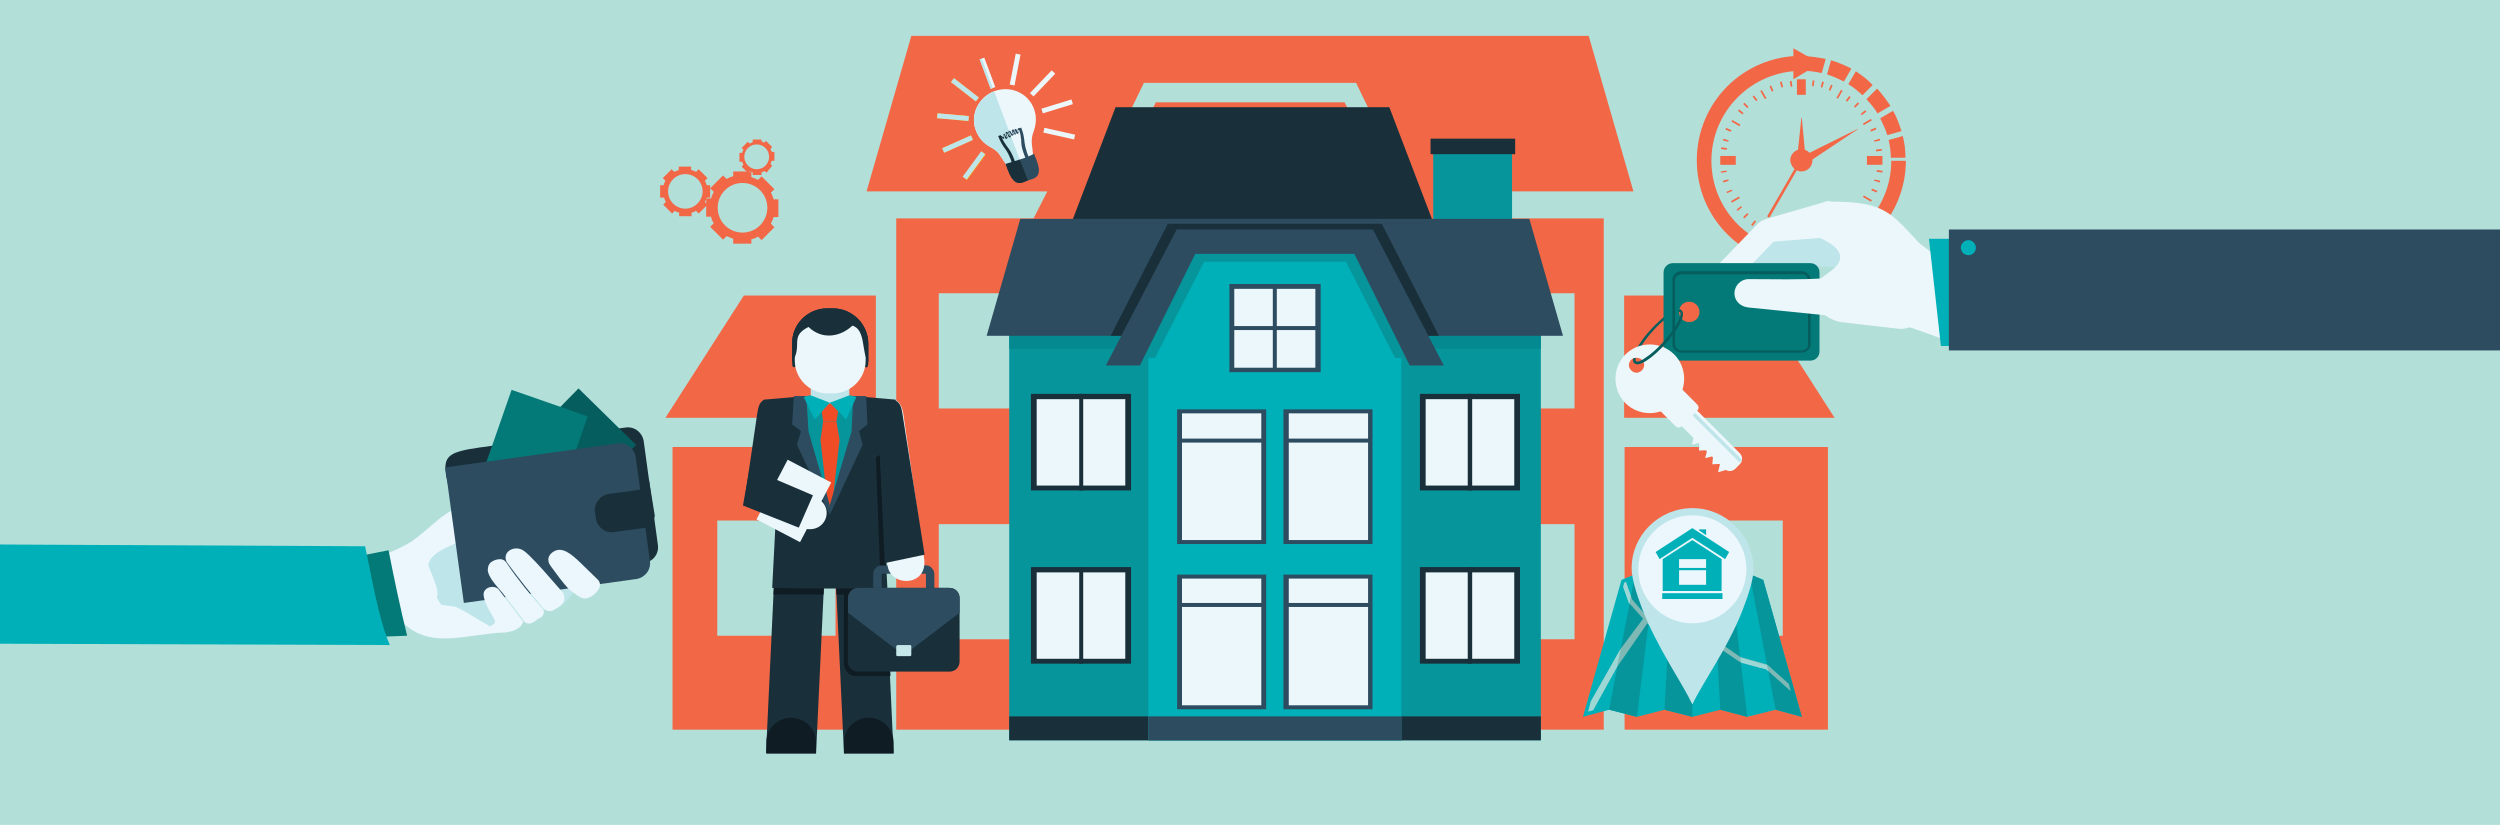 <?xml version="1.0" encoding="utf-8"?>
<!-- Generator: Adobe Illustrator 22.0.1, SVG Export Plug-In . SVG Version: 6.00 Build 0)  -->
<svg version="1.1" id="Слой_1" xmlns="http://www.w3.org/2000/svg" xmlns:xlink="http://www.w3.org/1999/xlink" x="0px" y="0px"
	 viewBox="0 0 564.3 186.2" style="enable-background:new 0 0 564.3 186.2;" xml:space="preserve">
<style type="text/css">
	.st0{fill-rule:evenodd;clip-rule:evenodd;fill:#B3DFD9;}
	.st1{fill-rule:evenodd;clip-rule:evenodd;fill:#F26846;}
	.st2{fill-rule:evenodd;clip-rule:evenodd;fill:#00B0B8;}
	.st3{fill-rule:evenodd;clip-rule:evenodd;fill:#07959C;}
	.st4{fill-rule:evenodd;clip-rule:evenodd;fill:#7EB9B6;}
	.st5{fill-rule:evenodd;clip-rule:evenodd;fill:#9ED8D6;}
	.st6{fill-rule:evenodd;clip-rule:evenodd;fill:#BEE5EA;}
	.st7{fill-rule:evenodd;clip-rule:evenodd;fill:#EBF7FC;}
	.st8{fill-rule:evenodd;clip-rule:evenodd;fill:#19303B;}
	.st9{fill-rule:evenodd;clip-rule:evenodd;fill:#101C24;}
	.st10{fill-rule:evenodd;clip-rule:evenodd;fill:#FFDBA7;}
	.st11{fill-rule:evenodd;clip-rule:evenodd;fill:#242329;}
	.st12{fill-rule:evenodd;clip-rule:evenodd;fill:#ECF7FB;}
	.st13{fill-rule:evenodd;clip-rule:evenodd;fill:#F04D27;}
	.st14{fill-rule:evenodd;clip-rule:evenodd;fill:#2D4C60;}
	.st15{fill-rule:evenodd;clip-rule:evenodd;fill:#C6E8EB;}
	.st16{fill-rule:evenodd;clip-rule:evenodd;fill:#19B0BF;}
	.st17{fill-rule:evenodd;clip-rule:evenodd;fill:#FCC015;}
	.st18{fill-rule:evenodd;clip-rule:evenodd;fill:#048990;}
	.st19{fill-rule:evenodd;clip-rule:evenodd;fill:#055D5E;}
	.st20{fill-rule:evenodd;clip-rule:evenodd;fill:#037A77;}
</style>
<rect class="st0" width="564.3" height="186.2"/>
<path class="st1" d="M412.6,100.9v63.8h-45.9v-63.8H412.6L412.6,100.9z M243.4,49.3l14.8-30.6h47.9l14.8,30.6h-4.1l-13.3-26.2h-42.6
	l-13.3,26.2H243.4L243.4,49.3z M331,49.3l-3.1-6.1h40.8L358.6,8.1H205.7l-10.1,35.1h40.8l-3.1,6.1h-31v115.4h41.8h76.1H362V49.3H331
	L331,49.3z M328.7,66.2h26.7v26h-26.7V66.2L328.7,66.2z M211.9,118.3h26.7v26h-26.7V118.3L211.9,118.3z M211.9,66.2h26.7v26h-26.7
	V66.2L211.9,66.2z M267.2,76.1h33.1v32.3h-33.1V76.1L267.2,76.1z M267.2,122.4h33.1v32.3h-33.1V122.4L267.2,122.4z M328.7,118.3
	h26.7v26h-26.7V118.3L328.7,118.3z M298.9,49.3V32.9h-30.2v16.4v13h30.2V49.3L298.9,49.3z M150.2,94.3l17.7-27.6h29.8v27.6H150.2
	L150.2,94.3z M366.6,94.3V66.7h29.8l17.7,27.6H366.6L366.6,94.3z M161.9,117.5h26.7v26h-26.7V117.5L161.9,117.5z M375.7,117.5v26
	h26.7v-26H375.7L375.7,117.5z M197.7,164.7h-45.9v-63.8h45.9V164.7z"/>
<g>
	<g>
		<polygon class="st2" points="366,130.9 369.1,129.6 373.3,130.9 377.4,129.6 382,130.9 386.6,129.6 390.7,130.9 394.9,129.6 
			398,130.9 406.7,161.8 400.8,160.2 394.4,161.8 388.3,160.2 382,161.8 375.7,160.2 369.5,161.8 363.2,160.2 357.3,161.8 		"/>
		<g>
			<polygon class="st3" points="394.9,129.6 398,130.9 406.7,161.8 400.8,160.2 			"/>
			<polygon class="st3" points="386.6,129.6 390.7,130.9 394.4,161.8 388.3,160.2 			"/>
			<polygon class="st3" points="377.4,129.6 382,130.9 382,161.8 375.7,160.2 			"/>
			<polygon class="st3" points="369.1,129.6 373.3,130.9 369.5,161.8 363.2,160.2 			"/>
		</g>
		<polygon class="st4" points="404.2,156 398.7,151.1 393,149.5 392.8,149.5 387.4,145.8 381.9,146.1 381.7,146.1 381.6,145.9 
			376.4,141.9 372,140.9 367.8,136.2 367.7,136.1 366.4,132.5 366.6,131.5 367,131.3 368.4,135.3 372.3,139.8 376.8,140.8 
			382.1,145 387.5,144.6 392.8,148.3 398.9,150 398.9,150 403.8,154.4 		"/>
		<path class="st5" d="M399.1,151.5l-0.4-0.4l-5.7-1.5l-0.2-1.2l0,0l6,1.7L399.1,151.5L399.1,151.5z M387.5,145.8L387.5,145.8
			l-5.5,0.2v-1.2l0.1,0.1l5.3-0.3L387.5,145.8L387.5,145.8z M376.7,142.1l-0.3-0.2l-4.3-1l0.1-1.2l0.1,0.1l4.5,1.1L376.7,142.1
			L376.7,142.1z M367.8,136.3L367.8,136.3l-0.1-0.1l-1.3-3.7l0.2-0.9l0.4-0.2l1.1,3.1L367.8,136.3z"/>
		<polygon class="st4" points="372.1,140.3 365.1,150.4 359.6,160.3 358.5,160.6 359.1,158.3 365.7,146.6 371,139.5 		"/>
		<polygon class="st5" points="365,150.5 359.6,160.3 358.5,160.6 359.1,158.3 365.8,146.5 		"/>
	</g>
	<path class="st6" d="M382,114.7c7.6,0,13.8,6.2,13.8,13.8c0,2.1-1,5.5-2.5,9.3c-3.3,8.5-9,16.3-11.3,21.2
		c-2.3-4.9-8-12.9-11.3-21.5c-1.4-3.7-2.4-7-2.4-9.1C368.2,120.9,374.4,114.7,382,114.7z"/>
	<path class="st7" d="M382,140.7c6.7,0,12.2-5.5,12.2-12.2c0-6.7-5.5-12.2-12.2-12.2c-6.7,0-12.2,5.5-12.2,12.2
		C369.8,135.2,375.3,140.7,382,140.7z"/>
	<path class="st2" d="M383.5,119.5h1.6v1.3l-1.6-1.1V119.5L383.5,119.5z M385,128.2H379v-2h6.1V128.2L385,128.2z M379,128.7h6.1v3.3
		H379V128.7L379,128.7z M373.7,124.6l0.9,1.6l7.4-4.8l7.4,4.8l0.9-1.6l-8.3-5.4L373.7,124.6L373.7,124.6z M388.8,135.2h-13.6v-1.3
		h13.6V135.2L388.8,135.2z M375.3,126.2v7.2h13.3v-7.2l-6.6-4.3L375.3,126.2z"/>
</g>
<g>
	<path class="st1" d="M169.6,40c0.5,0.1,1,0.4,1.5,0.6l0.8-0.8l2.9,2.9l-0.8,0.8c0.3,0.5,0.5,1,0.6,1.5h1.1V49h-1.1
		c-0.1,0.5-0.4,1-0.6,1.5l0.8,0.8l-2.9,2.9l-0.8-0.8c-0.5,0.3-0.9,0.5-1.5,0.6V55h-4.1v-1.1c-0.5-0.2-1-0.4-1.5-0.6l-0.8,0.8
		l-2.9-2.9l0.8-0.8c-0.3-0.5-0.5-0.9-0.6-1.5h-1.1v-4.1h1.1c0.1-0.5,0.4-1,0.6-1.5l-0.8-0.8l2.9-2.9l0.8,0.8
		c0.5-0.3,0.9-0.5,1.5-0.6v-1.1h4.1V40L169.6,40z M167.6,41.3c-3.1,0-5.6,2.5-5.6,5.6c0,3.1,2.5,5.6,5.6,5.6c3.1,0,5.6-2.5,5.6-5.6
		C173.2,43.8,170.7,41.3,167.6,41.3z"/>
	<path class="st1" d="M171.8,31.9c0.3,0.1,0.5,0.2,0.7,0.3l0.4-0.4l1.4,1.4l-0.4,0.4c0.1,0.2,0.2,0.5,0.3,0.7h0.6v2h-0.6
		c-0.1,0.3-0.2,0.5-0.3,0.7l0.4,0.4L173,39l-0.4-0.4c-0.2,0.1-0.5,0.2-0.7,0.3v0.6h-2v-0.6c-0.3-0.1-0.5-0.2-0.7-0.3l-0.4,0.4
		l-1.4-1.4l0.4-0.4c-0.1-0.2-0.2-0.5-0.3-0.7h-0.6v-2h0.6c0.1-0.3,0.2-0.5,0.3-0.7l-0.4-0.4l1.4-1.4l0.4,0.4
		c0.2-0.1,0.5-0.2,0.7-0.3v-0.6h2V31.9L171.8,31.9z M170.8,32.6c-1.6,0-2.8,1.3-2.8,2.8s1.3,2.8,2.8,2.8c1.6,0,2.8-1.3,2.8-2.8
		S172.4,32.6,170.8,32.6z"/>
	<path class="st1" d="M156.1,38.4c0.4,0.1,0.7,0.2,1,0.4l0.6-0.6l2,2l-0.6,0.6c0.2,0.3,0.3,0.7,0.4,1h0.8v2.8h-0.8
		c-0.1,0.4-0.2,0.7-0.4,1l0.6,0.6l-2,2l-0.6-0.6c-0.3,0.2-0.7,0.3-1,0.4v0.8h-2.8v-0.8c-0.4-0.1-0.7-0.2-1-0.4l-0.6,0.6l-2-2
		l0.6-0.6c-0.2-0.3-0.3-0.7-0.4-1H149v-2.8h0.8c0.1-0.4,0.2-0.7,0.4-1l-0.6-0.6l2-2l0.6,0.6c0.3-0.2,0.7-0.3,1-0.4v-0.8h2.8V38.4
		L156.1,38.4z M154.7,39.3c-2.2,0-3.9,1.8-3.9,3.9c0,2.2,1.8,3.9,3.9,3.9s3.9-1.8,3.9-3.9C158.6,41.1,156.9,39.3,154.7,39.3z"/>
</g>
<g>
	<polygon class="st8" points="188,116.9 199.2,116.9 201.7,170 190.5,170 	"/>
	<path class="st9" d="M193,132h7l1,20.6H193c-1.4,0-2.5-1.4-2.5-2.8v-15.3C190.5,133.1,191.6,132,193,132z"/>
	<path class="st8" d="M186.7,69.6h1.3c4.4,0,8,3.6,8,8v4.1c0,4.4-3.8-4.3-8.2-4.3h-1.3c-4.4,0-7.7,8.6-7.7,4.3v-4.1
		C178.7,73.2,182.3,69.6,186.7,69.6z"/>
	<path class="st10" d="M172.7,90.4l10.4-0.9l8.7,0l10.2,1c0.7,0.1,0.2,1.9,0,3.9l-2.8,22l0.3,11.5c0.1,2-1.5,3.7-3.3,3.7h-17.5
		c-1.8,0-3.4-1.7-3.3-3.7l0.3-11.5l-2.8-23.2C172.5,91.1,172,91.2,172.7,90.4z"/>
	<rect x="183" y="80.1" class="st6" width="8.7" height="14.5"/>
	<path class="st11" d="M199.1,116.3l0.3,11.5c0.1,2-1.5,3.7-3.3,3.7h-17.5c-1.8,0-3.4-1.7-3.3-3.7l0.3-11.5L199.1,116.3z"/>
	<polygon class="st8" points="175.4,116.9 186.7,116.9 184.2,170 172.9,170 	"/>
	<path class="st9" d="M178.6,162L178.6,162c3.1,0,5.6,2.5,5.6,5.6v2.5h-11.2v-2.5C172.9,164.5,175.5,162,178.6,162z"/>
	<g>
		<polygon class="st9" points="175.4,116.9 186.7,116.9 185.9,134.2 174.6,134.2 		"/>
		<polygon class="st9" points="188,116.9 199.2,116.9 200.1,134.2 188.8,134.2 		"/>
	</g>
	<path class="st8" d="M172.5,90.2l9.3-0.8l0.1,8.3l5.4,16l5.4-16l0.1-8.3l9.3,0.8c0.3,0.4,0.1,0.9-0.1,2.9l-2.6,22.2l0.9,17.4
		c-9.2,0.2-16.8,0.2-26,0l0.9-17.4l-2.6-22.2C172.4,91.1,171.7,90.4,172.5,90.2z"/>
	<path class="st9" d="M196.1,162L196.1,162c3.1,0,5.6,2.5,5.6,5.6v2.5h-11.2v-2.5C190.5,164.5,193,162,196.1,162z"/>
	<path class="st12" d="M186.8,70.3h1.2c4,0,7.4,3.3,7.4,7.4v3.7c0,4-3.3,7.4-7.4,7.4h-1.2c-4,0-7.4-3.3-7.4-7.4v-3.7
		C179.4,73.7,182.7,70.3,186.8,70.3z"/>
	<path class="st8" d="M186.7,69.6h1.3c4.4,0,8,3.6,8,8v4.1c-1.6-2-0.5-7.3-3.6-8.2c-2.5,2.4-6.7,3.4-9.9,0.3
		c-4.4,2.2-1.2,4.2-3.7,7.9v-4.1C178.7,73.2,182.3,69.6,186.7,69.6z"/>
	<path class="st8" d="M175.9,102.8l-0.6,13.6l-7.2-3.8l2.8-19.1c0.2-1.3,0.5-2.9,1.5-3.1L175.9,102.8z"/>
	<polygon class="st3" points="188.2,91.1 185.9,91 182.2,89.8 181.2,90.6 183.8,107 187.4,114.7 192.3,100.4 193.6,93.9 193.3,89.9 
		190.1,90.5 	"/>
	<polygon class="st13" points="185.2,91.1 189.5,91.1 188.8,95.1 185.8,95.1 	"/>
	<polygon class="st13" points="185.2,99.3 186.9,114.3 187.8,114.3 189.5,99.3 188.8,95.1 185.8,95.1 	"/>
	<polygon class="st14" points="187.3,114 192.2,97.4 192.6,89.4 195.5,89.4 195.8,95.8 193.9,97.3 194.7,100.4 187.3,116.2 	"/>
	<polygon class="st14" points="187.3,114 182.5,97.4 182,89.4 179.2,89.4 178.8,95.8 180.8,97.3 179.9,100.4 187.3,116.2 	"/>
	<polygon class="st2" points="191.8,89.2 187.3,90.9 191,94.7 193.3,89.6 	"/>
	<polygon class="st2" points="182.9,89.2 187.3,90.9 183.9,94.7 181.4,89.6 	"/>
	
		<rect x="171.6" y="107.5" transform="matrix(0.463 -0.886 0.886 0.463 -3.943 219.501)" class="st12" width="15.2" height="11.1"/>
	<path class="st12" d="M169.4,106.2l14.7,6.1c4.8,2,2.2,9.2-3.8,6.6l-11.8-5.1L169.4,106.2z"/>
	<polygon class="st8" points="169.2,105.7 183.5,111.8 180.3,119.1 167.7,114.1 	"/>
	<path class="st14" d="M199.1,127.6h9.8c0.6,0,1.1,0.2,1.4,0.6c0.4,0.4,0.6,0.9,0.6,1.4v6.8c0,0.6-0.2,1.1-0.6,1.4
		c-0.4,0.4-0.9,0.6-1.4,0.6h-9.8c-0.6,0-1.1-0.2-1.4-0.6c-0.4-0.4-0.6-0.9-0.6-1.4v-6.8c0-0.6,0.2-1.1,0.6-1.4
		C198,127.8,198.5,127.6,199.1,127.6L199.1,127.6z M208.9,129.5h-9.8c0,0-0.1,0-0.1,0c0,0,0,0.1,0,0.1v6.8c0,0,0,0.1,0,0.1
		c0,0,0.1,0,0.1,0h9.8c0,0,0.1,0,0.1,0c0,0,0-0.1,0-0.1v-6.8c0,0,0-0.1,0-0.1C209,129.5,209,129.5,208.9,129.5z"/>
	<path class="st12" d="M198.8,102.8l1.5,24.5c0.3,5.3,9.2,5.3,8.3-1.2l-4.7-32.7c-0.2-1.3-0.7-2.5-1.7-3.1L198.8,102.8z"/>
	<polygon class="st9" points="198.6,102.7 200.1,127.6 198.6,127.6 197.7,103.2 	"/>
	<path class="st8" d="M198.6,102.7l1.1,24.4l9-1.9l-5-31.8c-0.2-1.4-0.5-2.5-1.7-3.1L198.6,102.7z"/>
	<path class="st8" d="M193.7,132.7h20.6c1.3,0,2.3,1,2.3,2.3v14.3c0,1.3-1,2.3-2.3,2.3h-20.6c-1.3,0-2.3-1-2.3-2.3v-14.3
		C191.4,133.7,192.5,132.7,193.7,132.7z"/>
	<path class="st14" d="M193.7,132.7h20.6c1.3,0,2.3,1,2.3,2.3v3.3l-12.6,9.6l-12.6-9.6v-3.3C191.4,133.7,192.5,132.7,193.7,132.7z"
		/>
	<path class="st15" d="M202.6,145.6h2.8c0.2,0,0.3,0.1,0.3,0.3v1.9c0,0.2-0.1,0.3-0.3,0.3h-2.8c-0.2,0-0.3-0.1-0.3-0.3v-1.9
		C202.3,145.8,202.5,145.6,202.6,145.6z"/>
</g>
<g>
	<g>
		<g>
			<path class="st12" d="M224.4,20.6c-3.6,1.4-5.5,5.4-4.1,8.9c0.6,1.6,1.7,2.8,3.1,3.6c2.4,1.3,2.1,1.9,3.8,4.1
				c1,1.2,2.6,0.9,3.6,0.5c1.1-0.4,2.5-1.1,2.4-2.6c-0.2-2.6-0.7-3.3,0.2-5.7c0.5-1.5,0.6-3.2,0-4.8C232.1,21,228.1,19.2,224.4,20.6
				z"/>
			<path class="st14" d="M227,37c0.6,1.6,1.5,5,3.8,4.2l2.5-0.9c2.3-0.9,0.7-4,0.1-5.6C231.7,35.7,228.5,36.5,227,37z"/>
			<g>
				<path class="st16" d="M229.3,37.1c-0.8-2.6-1.5-3.4-2.1-4.2c-0.4-0.6-0.8-1.1-1.3-2.4l-0.6,0.2c0.5,1.3,0.9,1.9,1.3,2.5
					c0.6,0.8,1.2,1.6,2,4.1L229.3,37.1z"/>
				<path class="st14" d="M231.7,36.2c-1.1-2.5-1.2-3.6-1.2-4.6c-0.1-0.7-0.1-1.4-0.6-2.6l0.6-0.2c0.5,1.3,0.6,2,0.7,2.8
					c0.1,0.9,0.2,2,1.2,4.4L231.7,36.2z"/>
			</g>
			<path class="st14" d="M230.2,29C230.1,29,230.1,29,230.2,29L230.2,29c-0.2-0.1-0.4-0.1-0.5,0.1c0,0.1,0,0.3,0.1,0.4
				c0,0.1,0.1,0.2,0.1,0.2l0,0c0,0.1,0,0.1-0.1,0.1c-0.1,0-0.2-0.2-0.2-0.3c-0.1-0.2-0.2-0.4-0.4-0.4c-0.1,0-0.2,0.1-0.2,0.2
				c0,0.1,0,0.2,0.1,0.4c0.1,0.2,0.1,0.4,0.1,0.4c-0.1,0-0.1-0.2-0.2-0.4c-0.1-0.2-0.1-0.3-0.2-0.4l0,0c-0.1-0.1-0.2-0.1-0.3,0
				c-0.2,0.1-0.1,0.4,0,0.6c0,0.1,0.1,0.1,0.1,0.2l0,0c0,0.1,0,0.2,0,0.2c-0.1,0-0.2-0.2-0.3-0.3c-0.1-0.2-0.2-0.5-0.5-0.5
				c-0.1,0-0.2,0.1-0.2,0.3c0,0.1,0.1,0.2,0.2,0.4c0.1,0.1,0.1,0.2,0.1,0.3l0,0c0,0,0,0.1,0,0.1c-0.1,0-0.2-0.2-0.3-0.4
				c0-0.1-0.1-0.2-0.1-0.3c-0.1-0.2-0.2-0.3-0.4-0.2c-0.2,0.1-0.1,0.4,0,0.7c0.1,0.2,0.2,0.4,0.1,0.5c-0.1,0-0.1,0-0.1,0
				c0-0.1-0.1-0.2-0.1-0.3c-0.1-0.2-0.2-0.4-0.3-0.5c-0.1,0-0.2,0-0.2,0.1c0,0.1,0,0.2,0,0.3c0,0.2,0.1,0.3,0,0.4l0,0
				c0,0-0.1-0.1-0.2-0.1c-0.1-0.1-0.2-0.3-0.4-0.2l-0.2,0.1l0.1,0.2l0.2-0.1c0,0,0.1,0.1,0.2,0.2c0.1,0.1,0.2,0.3,0.4,0.2
				c0.1-0.1,0.1-0.3,0-0.5v0c0-0.1-0.1-0.2,0-0.3c0,0,0,0,0,0c0.1,0,0.2,0.2,0.2,0.4c0,0.1,0.1,0.2,0.1,0.3c0.1,0.1,0.2,0.2,0.4,0.1
				c0.2-0.1,0.1-0.4,0-0.7c-0.1-0.2-0.2-0.4-0.1-0.5c0.1,0,0.1,0,0.2,0.1c0,0.1,0.1,0.2,0.1,0.3c0.1,0.3,0.2,0.6,0.5,0.5
				c0.1,0,0.2-0.1,0.1-0.3c0-0.1-0.1-0.2-0.2-0.4c-0.1-0.1-0.1-0.3-0.1-0.3c0,0,0-0.1,0-0.1c0.1,0,0.2,0.2,0.3,0.4
				c0.1,0.3,0.2,0.5,0.5,0.4c0.2-0.1,0.2-0.2,0.2-0.4c0-0.1-0.1-0.1-0.1-0.2c-0.1-0.2-0.1-0.4-0.1-0.4c0,0,0,0,0,0
				c0.1,0.1,0.1,0.2,0.2,0.3c0.1,0.3,0.2,0.5,0.4,0.5c0.2-0.1,0.1-0.3,0-0.6c0-0.1-0.1-0.3-0.1-0.3c0,0,0,0,0,0
				c0.1,0,0.2,0.2,0.2,0.3c0.1,0.2,0.2,0.5,0.4,0.4c0.2,0,0.2-0.2,0.2-0.3v0c0-0.1-0.1-0.2-0.1-0.2c0-0.1-0.1-0.2-0.1-0.3
				c0-0.1,0.1-0.1,0.2,0h0c0,0,0.1,0,0.1,0L230.2,29z"/>
			
				<rect x="222.4" y="12.9" transform="matrix(0.936 -0.351 0.351 0.936 8.444 79.383)" class="st12" width="1.1" height="7.1"/>
			<g>
				<g>
					
						<rect x="217.2" y="16.6" transform="matrix(0.614 -0.789 0.789 0.614 68.198 179.702)" class="st17" width="1.1" height="7.1"/>
					
						<rect x="214.6" y="22.9" transform="matrix(8.920122e-02 -0.996 0.996 8.920122e-02 169.57 238.372)" class="st17" width="1.1" height="7.1"/>
					
						<rect x="212.5" y="32" transform="matrix(0.913 -0.409 0.409 0.913 5.576 91.163)" class="st17" width="7.1" height="1.1"/>
					
						<rect x="216.3" y="36.9" transform="matrix(0.591 -0.807 0.807 0.591 59.767 192.707)" class="st17" width="7.1" height="1.1"/>
				</g>
				<g>
					
						<rect x="225.7" y="15.3" transform="matrix(0.191 -0.982 0.982 0.191 169.784 237.797)" class="st12" width="7.1" height="1.1"/>
					
						<rect x="231.8" y="18.3" transform="matrix(0.691 -0.723 0.723 0.691 59.078 175.957)" class="st12" width="7.1" height="1.1"/>
					
						<rect x="235.1" y="23.5" transform="matrix(0.956 -0.293 0.293 0.956 3.423 70.949)" class="st12" width="7.1" height="1.1"/>
					
						<rect x="238.5" y="26.7" transform="matrix(0.219 -0.976 0.976 0.219 157.214 256.853)" class="st12" width="1.1" height="7.1"/>
				</g>
			</g>
		</g>
		<g>
			<path class="st6" d="M224.4,20.6c-3.6,1.4-5.5,5.4-4.1,8.9c0.6,1.6,1.7,2.8,3.1,3.6c2.4,1.3,2.1,1.9,3.8,4.1
				c0.9,1.1,2.2-0.4,3-1.1L224.4,20.6z"/>
			<path class="st8" d="M227,37c0.6,1.6,1.5,5,3.8,4.2l1.2-0.5l-1.8-4.7C229,36.4,227.8,36.7,227,37z"/>
			<path class="st8" d="M229.3,37.1c-0.8-2.6-1.5-3.4-2.1-4.2c-0.4-0.6-0.8-1.1-1.3-2.4l-0.6,0.2c0.5,1.3,0.9,1.9,1.3,2.5
				c0.6,0.8,1.2,1.6,2,4.1L229.3,37.1z"/>
			<path class="st8" d="M227.8,29.6L227.8,29.6c-0.2,0-0.2,0.1-0.2,0.3c0,0.1,0.1,0.2,0.2,0.4c0.1,0.1,0.1,0.2,0.1,0.3l0,0
				c0,0,0,0.1,0,0.1c-0.1,0-0.2-0.2-0.3-0.4c0-0.1-0.1-0.2-0.1-0.3c-0.1-0.2-0.2-0.3-0.4-0.2c-0.2,0.1-0.1,0.4,0,0.7
				c0.1,0.2,0.2,0.4,0.1,0.5c-0.1,0-0.1,0-0.1,0c0-0.1-0.1-0.2-0.1-0.3c-0.1-0.2-0.2-0.4-0.3-0.5c-0.1,0-0.2,0-0.2,0.1
				c0,0.1,0,0.2,0,0.3c0,0.2,0.1,0.3,0,0.4l0,0c0,0-0.1-0.1-0.2-0.1c-0.1-0.1-0.2-0.3-0.4-0.2l-0.2,0.1l0.1,0.2l0.2-0.1
				c0,0,0.1,0.1,0.2,0.2c0.1,0.1,0.2,0.3,0.4,0.2c0.1-0.1,0.1-0.3,0-0.5v0c0-0.1-0.1-0.2,0-0.3c0,0,0,0,0,0c0.1,0,0.2,0.2,0.2,0.4
				c0,0.1,0.1,0.2,0.1,0.3c0.1,0.1,0.2,0.2,0.4,0.1c0.2-0.1,0.1-0.4,0-0.7c-0.1-0.2-0.2-0.4-0.1-0.5c0.1,0,0.1,0,0.2,0.1
				c0,0.1,0.1,0.2,0.1,0.3c0.1,0.3,0.2,0.6,0.5,0.5c0.1,0,0.2-0.1,0.1-0.3c0-0.1-0.1-0.2-0.2-0.4c-0.1-0.1-0.1-0.3-0.1-0.3
				c0,0,0-0.1,0-0.1c0,0,0,0,0,0L227.8,29.6z"/>
			<rect x="222.4" y="13" transform="matrix(0.936 -0.351 0.351 0.936 8.396 79.302)" class="st6" width="0.5" height="7.1"/>
			<g>
				
					<rect x="217.2" y="16.6" transform="matrix(0.614 -0.789 0.789 0.614 68.198 179.702)" class="st6" width="1.1" height="7.1"/>
				
					<rect x="214.6" y="22.9" transform="matrix(8.920122e-02 -0.996 0.996 8.920122e-02 169.571 238.371)" class="st6" width="1.1" height="7.1"/>
				
					<rect x="212.5" y="32" transform="matrix(0.913 -0.409 0.409 0.913 5.576 91.163)" class="st6" width="7.1" height="1.1"/>
				
					<rect x="216.3" y="36.9" transform="matrix(0.591 -0.807 0.807 0.591 59.683 192.621)" class="st6" width="7.1" height="1.1"/>
			</g>
		</g>
	</g>
	<g>
		<rect x="227.8" y="75.3" class="st3" width="120" height="91.8"/>
		<rect x="227.8" y="161.7" class="st8" width="120" height="5.4"/>
		<rect x="227.8" y="75.3" class="st18" width="120" height="3.4"/>
		<polygon class="st8" points="325.5,55.4 239.9,55.4 251.8,24.2 313.6,24.2 		"/>
		<rect x="323.5" y="31.7" class="st3" width="17.8" height="24.1"/>
		<rect x="322.9" y="31.3" class="st8" width="19.1" height="3.5"/>
		<polygon class="st14" points="352.8,75.8 222.7,75.8 230.3,49.4 345.2,49.4 		"/>
		<polygon class="st2" points="316.3,65.1 310.9,55 265,55 259.2,65.1 259.2,167.1 316.3,167.1 		"/>
		<polygon class="st8" points="316.7,75.8 307.4,56.6 268.1,56.6 258.9,75.8 250.7,75.8 263.6,50.5 311.9,50.5 324.8,75.8 		"/>
		<polygon class="st3" points="321.7,80.8 314.9,80.8 303.8,59.1 271.8,59.1 260.7,80.8 253.9,80.8 268.1,54.4 307.5,54.4 		"/>
		<polygon class="st14" points="325.9,82.5 318.2,82.5 305.7,57.3 269.8,57.3 257.3,82.5 249.6,82.5 265.6,51.8 309.9,51.8 		"/>
		<g>
			<g>
				<rect x="289.7" y="92.4" class="st14" width="20.1" height="30.4"/>
				<rect x="290.9" y="93.3" class="st12" width="17.9" height="28.6"/>
			</g>
			<g>
				<rect x="265.7" y="92.4" class="st14" width="20.1" height="30.4"/>
				<rect x="266.8" y="93.3" class="st12" width="17.9" height="28.6"/>
			</g>
		</g>
		<g>
			<rect x="232.7" y="88.9" class="st8" width="22.6" height="21.8"/>
			<rect x="234" y="90.1" class="st12" width="20" height="19.5"/>
		</g>
		<rect x="320.5" y="88.9" class="st8" width="22.6" height="21.8"/>
		<rect x="321.8" y="90.1" class="st12" width="20" height="19.5"/>
		<g>
			<rect x="277.5" y="64.1" class="st14" width="20.6" height="19.9"/>
			<rect x="278.6" y="65.2" class="st12" width="18.3" height="17.8"/>
		</g>
		<g>
			<g>
				<rect x="289.7" y="129.7" class="st14" width="20.1" height="30.4"/>
				<rect x="290.9" y="130.6" class="st12" width="17.9" height="28.6"/>
			</g>
			<g>
				<rect x="265.7" y="129.7" class="st14" width="20.1" height="30.4"/>
				<rect x="266.8" y="130.6" class="st12" width="17.9" height="28.6"/>
			</g>
		</g>
		<g>
			<rect x="232.7" y="128" class="st8" width="22.6" height="21.8"/>
			<rect x="234" y="129.2" class="st12" width="20" height="19.5"/>
		</g>
		<g>
			<rect x="320.5" y="128" class="st8" width="22.6" height="21.8"/>
			<rect x="321.8" y="129.2" class="st12" width="20" height="19.5"/>
		</g>
		<rect x="331.3" y="88.9" class="st8" width="1" height="21.8"/>
		<rect x="331.3" y="128" class="st8" width="1" height="21.8"/>
		<rect x="243.6" y="88.9" class="st8" width="0.9" height="21.8"/>
		<rect x="243.6" y="128" class="st8" width="0.9" height="21.8"/>
		<rect x="287.3" y="64.6" class="st14" width="0.9" height="19"/>
		<rect x="278.2" y="73.6" class="st14" width="19" height="0.9"/>
		<rect x="290.4" y="99" class="st14" width="19" height="0.9"/>
		<rect x="266" y="99" class="st14" width="19" height="0.9"/>
		<rect x="290.4" y="136.1" class="st14" width="19" height="0.9"/>
		<rect x="266" y="136.1" class="st14" width="19" height="0.9"/>
		<rect x="259.2" y="161.7" class="st14" width="57.2" height="5.4"/>
	</g>
</g>
<g>
	<path class="st1" d="M430.2,36.2c0,13-10.5,23.6-23.6,23.6c-13,0-23.6-10.5-23.6-23.6s10.5-23.6,23.6-23.6V16
		c-11.2,0-20.3,9.1-20.3,20.3s9.1,20.3,20.3,20.3c11.2,0,20.3-9.1,20.3-20.3H430.2z"/>
	<path class="st1" d="M407.2,12.7c1.7,0,3.3,0.3,4.9,0.6l-0.9,3.2c-1.3-0.3-2.7-0.5-4.1-0.5V12.7L407.2,12.7z M413.3,13.6
		c1.6,0.5,3.1,1.1,4.6,1.9l-1.7,2.9c-1.2-0.6-2.5-1.2-3.8-1.6L413.3,13.6L413.3,13.6z M418.9,16.1l-1.7,2.9c1.2,0.7,2.2,1.6,3.2,2.5
		l2.3-2.3C421.6,18,420.3,17,418.9,16.1L418.9,16.1z M423.7,20c1.1,1.2,2.1,2.5,3,3.9l-2.9,1.7c-0.7-1.2-1.6-2.2-2.5-3.2L423.7,20
		L423.7,20z M427.3,25l-2.9,1.7c0.6,1.2,1.2,2.5,1.6,3.8l3.2-0.9C428.7,28,428.1,26.4,427.3,25L427.3,25z M429.5,30.7
		c0.4,1.6,0.6,3.2,0.6,4.9h-3.3c0-1.4-0.2-2.7-0.5-4L429.5,30.7z"/>
	<polygon class="st1" points="410.8,14.4 407.8,16.1 404.8,17.9 404.8,14.4 404.8,10.9 407.8,12.6 	"/>
	<g>
		<polygon class="st1" points="406.6,26.6 406.7,26.6 407.6,36.2 405.6,36.2 		"/>
		<rect x="395.5" y="42.4" transform="matrix(0.5 -0.866 0.866 0.5 164.404 370.144)" class="st1" width="14.5" height="0.6"/>
		<polygon class="st1" points="419.3,29.1 419.3,29.2 407.3,37.2 406.4,35.5 		"/>
		<path class="st1" d="M406.6,38.7c1.4,0,2.5-1.1,2.5-2.5c0-1.4-1.1-2.5-2.5-2.5c-1.4,0-2.5,1.1-2.5,2.5
			C404.2,37.6,405.3,38.7,406.6,38.7z"/>
		<path class="st1" d="M406.6,38.1c1,0,1.8-0.8,1.8-1.8c0-1-0.8-1.8-1.8-1.8c-1,0-1.8,0.8-1.8,1.8C404.8,37.2,405.6,38.1,406.6,38.1
			z"/>
	</g>
	<g>
		<rect x="405.6" y="51.1" class="st1" width="2" height="3.5"/>
		<polygon class="st1" points="416,52 415.6,52.2 414.5,50.4 414.9,50.2 		"/>
		
			<rect x="396.9" y="51" transform="matrix(0.5 -0.866 0.866 0.5 154.517 370.165)" class="st1" width="2.1" height="0.4"/>
		
			<rect x="421.4" y="43.8" transform="matrix(0.5 -0.866 0.866 0.5 171.867 387.5)" class="st1" width="0.4" height="2.1"/>
		
			<rect x="420.5" y="27.4" transform="matrix(0.866 -0.5 0.5 0.866 42.637 214.402)" class="st1" width="2.1" height="0.4"/>
		<rect x="421.4" y="35.2" class="st1" width="3.5" height="2"/>
		<rect x="411" y="52.7" transform="matrix(0.966 -0.259 0.259 0.966 0.208 108.242)" class="st1" width="0.4" height="1.3"/>
		
			<rect x="418.9" y="48.1" transform="matrix(0.708 -0.706 0.706 0.708 87.922 310.185)" class="st1" width="0.4" height="1.3"/>
		<polygon class="st1" points="423,40.8 423.1,40.5 424.4,40.8 424.3,41.2 		"/>
		
			<rect x="418.5" y="23.6" transform="matrix(0.706 -0.708 0.708 0.706 106.284 303.66)" class="st1" width="1.3" height="0.4"/>
		
			<rect x="401.4" y="53.2" transform="matrix(0.259 -0.966 0.966 0.259 246.462 427.861)" class="st1" width="1.3" height="0.4"/>
		<rect x="405.6" y="17.9" class="st1" width="2" height="3.5"/>
		
			<rect x="397.8" y="20.2" transform="matrix(0.866 -0.5 0.5 0.866 42.735 201.949)" class="st1" width="0.4" height="2.1"/>
		
			<rect x="414.2" y="21.1" transform="matrix(0.5 -0.866 0.866 0.5 189.145 370.225)" class="st1" width="2.1" height="0.4"/>
		
			<rect x="391.4" y="26.6" transform="matrix(0.5 -0.866 0.866 0.5 172.083 353.091)" class="st1" width="0.4" height="2.1"/>
		
			<rect x="390.6" y="44.7" transform="matrix(0.866 -0.5 0.5 0.866 30.098 201.994)" class="st1" width="2.1" height="0.4"/>
		<rect x="388.3" y="35.2" class="st1" width="3.5" height="2"/>
		
			<rect x="401.9" y="18.5" transform="matrix(0.966 -0.259 0.259 0.966 8.742 104.711)" class="st1" width="0.4" height="1.3"/>
		
			<rect x="393.9" y="23.1" transform="matrix(0.707 -0.707 0.707 0.707 98.648 285.625)" class="st1" width="0.4" height="1.3"/>
		<polygon class="st1" points="388.9,31.7 389,31.3 390.2,31.7 390.1,32 		"/>
		<g>
			<polygon class="st1" points="423.1,32 423,31.7 424.3,31.3 424.4,31.7 			"/>
			<polygon class="st1" points="389,41.2 388.9,40.8 390.1,40.5 390.2,40.8 			"/>
		</g>
		
			<rect x="393.5" y="48.6" transform="matrix(0.707 -0.707 0.707 0.707 80.888 292.864)" class="st1" width="1.3" height="0.4"/>
		
			<rect x="410.6" y="19" transform="matrix(0.259 -0.966 0.966 0.259 286.264 411.378)" class="st1" width="1.3" height="0.4"/>
		<g>
			
				<rect x="423.5" y="33.6" transform="matrix(0.99 -0.14 0.14 0.99 -0.54 59.817)" class="st1" width="1.3" height="0.4"/>
			<polygon class="st1" points="388.5,39 388.4,38.7 389.7,38.5 389.8,38.8 			"/>
		</g>
		<g>
			<polygon class="st1" points="420.2,26 420,25.7 421,24.9 421.3,25.2 			"/>
			<polygon class="st1" points="392.2,47.6 392,47.3 393,46.5 393.2,46.8 			"/>
		</g>
		<g>
			<polygon class="st1" points="422.3,29.7 422.2,29.3 423.4,28.8 423.5,29.2 			"/>
			<polygon class="st1" points="389.8,43.6 389.7,43.3 390.9,42.8 391,43.1 			"/>
		</g>
		<g>
			
				<rect x="416.7" y="22" transform="matrix(0.607 -0.794 0.794 0.607 146.22 340.215)" class="st1" width="1.3" height="0.4"/>
			
				<rect x="395.3" y="50.1" transform="matrix(0.606 -0.795 0.795 0.606 115.893 334.686)" class="st1" width="1.3" height="0.4"/>
		</g>
		<g>
			
				<rect x="412.7" y="19.7" transform="matrix(0.38 -0.925 0.925 0.38 237.745 394.584)" class="st1" width="1.3" height="0.4"/>
			
				<rect x="399.3" y="52.4" transform="matrix(0.381 -0.925 0.925 0.381 198.982 402.351)" class="st1" width="1.3" height="0.4"/>
		</g>
		<g>
			
				<rect x="408.4" y="18.5" transform="matrix(0.141 -0.99 0.99 0.141 333.083 421.129)" class="st1" width="1.3" height="0.4"/>
			
				<rect x="403.5" y="53.6" transform="matrix(0.138 -0.991 0.991 0.138 295.265 446.652)" class="st1" width="1.3" height="0.4"/>
		</g>
		<g>
			
				<rect x="403.9" y="18.1" transform="matrix(0.99 -0.144 0.144 0.99 1.53 58.556)" class="st1" width="0.4" height="1.3"/>
			<polygon class="st1" points="409.4,54.4 409.1,54.4 408.9,53.1 409.3,53.1 			"/>
		</g>
		<g>
			
				<rect x="399.7" y="19.2" transform="matrix(0.926 -0.377 0.377 0.926 22.068 152.377)" class="st1" width="0.4" height="1.3"/>
			
				<rect x="413.1" y="52" transform="matrix(0.925 -0.379 0.379 0.925 10.883 160.538)" class="st1" width="0.4" height="1.3"/>
		</g>
		<g>
			
				<rect x="395.8" y="21.5" transform="matrix(0.798 -0.603 0.603 0.798 66.789 243.306)" class="st1" width="0.4" height="1.3"/>
			
				<rect x="417.1" y="49.7" transform="matrix(0.798 -0.603 0.603 0.798 54.082 261.888)" class="st1" width="0.4" height="1.3"/>
		</g>
		<g>
			
				<rect x="392.5" y="24.7" transform="matrix(0.619 -0.786 0.786 0.619 129.925 318.24)" class="st1" width="0.4" height="1.3"/>
			<polygon class="st1" points="421.1,47.4 420.9,47.7 419.9,46.9 420.1,46.6 			"/>
		</g>
		<g>
			
				<rect x="390.1" y="28.8" transform="matrix(0.385 -0.923 0.923 0.385 212.691 378.219)" class="st1" width="0.4" height="1.3"/>
			
				<rect x="422.8" y="42.4" transform="matrix(0.385 -0.923 0.923 0.385 220.477 416.869)" class="st1" width="0.4" height="1.3"/>
		</g>
		<g>
			
				<rect x="388.9" y="33.1" transform="matrix(0.144 -0.99 0.99 0.144 299.699 413.882)" class="st1" width="0.4" height="1.3"/>
			
				<rect x="423.9" y="38.2" transform="matrix(0.144 -0.99 0.99 0.144 324.738 452.928)" class="st1" width="0.4" height="1.3"/>
		</g>
	</g>
</g>
<g>
	<path class="st6" d="M401,51.5l11.7-3.4c1.1-0.3,10.6,13,5.4,12.6l-7.6-0.6l-9.7,5.7c-1.1,0.6-8.9-0.6-9.8-1.5l0,0
		c-0.9-0.9-0.9-2.4-0.1-3.3C392.7,59.2,398.6,52.2,401,51.5z"/>
	<path class="st12" d="M410.9,69.3L411,63c0-0.9,9.7-4.5,0.2-9.1c-1.6-0.8-0.8-8.4,1-8.4c3.6,0,7.7,0.1,10.5,1
		c4.4,1.3,6.6,4.2,11,8.9v15.5c0,1.8-2.6,3.6-5.2,3.3l-13-1.5C413.8,72.4,410.9,71.1,410.9,69.3z"/>
	<path class="st12" d="M430.6,73.4l-0.1,0.3c0.6,0.1,12.4,4.4,13.7,4.9V63.2l-11.1-8.4L430.6,73.4z"/>
	<path class="st12" d="M398.7,49.4l13.5-3.9c1.4-0.4,2.7,1,2.7,2.4l0,0c0,2,3.6,5.1-3,5.7l-12.1,1c-1.5,0.1-3.2-0.4-3.2-1.9v0
		c0-0.9-0.2-1.6,0.3-2.2C397.1,50.1,397.8,49.7,398.7,49.4z"/>
	<path class="st12" d="M387.1,60.5l9.5-9.8c1-1.1,2.7-1.1,3.8-0.1l0,0c1.1,1,1.1,2.7,0.1,3.8l-9.5,9.8c-1,1.1-2.7,1.1-3.8,0.1l0,0
		C386.1,63.2,386.1,61.5,387.1,60.5z"/>
	<g>
		<polygon class="st2" points="435.4,53.9 438.1,78.1 462.9,78.1 460.2,53.9 		"/>
		<rect x="439.9" y="51.8" class="st14" width="124.4" height="27.3"/>
		<path class="st2" d="M442.6,55.9c0,1,0.8,1.7,1.7,1.7c1,0,1.7-0.8,1.7-1.7s-0.8-1.7-1.7-1.7C443.4,54.2,442.6,55,442.6,55.9z"/>
	</g>
	<g>
		<path class="st19" d="M368.7,80.6c0.1-0.7,0.5-1.6,1.2-2.7c0.7-1.1,1.6-2.3,2.7-3.5c1.3-1.4,2.6-2.6,3.7-3.4
			c1.2-0.9,2-1.3,2.6-1.2l-0.1,0.6c-0.5-0.1-1.1,0.4-2.2,1.1c-1.1,0.8-2.4,1.9-3.6,3.3c-1.1,1.2-1.9,2.3-2.6,3.4
			c-0.7,1.1-1.1,1.8-1.2,2.5L368.7,80.6z"/>
		<path class="st20" d="M377.6,59.4h31c1.2,0,2.1,0.9,2.1,2.1v17.8c0,1.2-0.9,2.1-2.1,2.1h-31c-1.2,0-2.1-0.9-2.1-2.1V61.5
			C375.5,60.4,376.4,59.4,377.6,59.4L377.6,59.4z M381.3,68.1c-1.3,0-2.3,1-2.3,2.3c0,1.3,1,2.3,2.3,2.3c1.3,0,2.3-1,2.3-2.3
			C383.6,69.1,382.5,68.1,381.3,68.1z"/>
		<path class="st19" d="M379.6,61.2h27c0.6,0,1.1,0.2,1.5,0.6c0.4,0.4,0.6,0.9,0.6,1.4v14.4c0,0.6-0.2,1.1-0.6,1.4v0
			c-0.4,0.4-0.9,0.6-1.5,0.6h-27c-0.6,0-1.1-0.2-1.5-0.6l0,0c-0.4-0.4-0.6-0.9-0.6-1.4V63.2c0-0.6,0.2-1.1,0.6-1.4
			C378.4,61.4,379,61.2,379.6,61.2L379.6,61.2z M406.6,61.9h-27c-0.4,0-0.8,0.2-1.1,0.4c-0.3,0.2-0.4,0.6-0.4,1v14.4
			c0,0.4,0.2,0.7,0.4,1l0,0c0.3,0.3,0.7,0.4,1.1,0.4h27c0.4,0,0.8-0.2,1.1-0.4h0c0.3-0.2,0.4-0.6,0.4-1V63.2c0-0.4-0.2-0.7-0.4-1
			C407.4,62,407,61.9,406.6,61.9z"/>
		<g>
			<path class="st12" d="M379.4,93.5l1-1c0.7-0.7,1.8-0.7,2.5,0l9.8,9.8c0.7,0.7,0.7,1.8,0,2.5l-1,1c-0.7,0.7-1.8,0.7-2.5,0
				l-9.8-9.8C378.8,95.3,378.8,94.2,379.4,93.5z"/>
			
				<rect x="386.8" y="90.8" transform="matrix(0.707 -0.708 0.708 0.707 43.697 302.847)" class="st6" width="0.8" height="15.8"/>
			<path class="st12" d="M366.9,80c3-3,8-3,11,0c3,3,3,8,0,11c-3,3-8,3-11,0C363.9,88,363.9,83,366.9,80L366.9,80z M368.2,81.2
				c-0.7,0.7-0.7,1.7,0,2.4c0.7,0.7,1.7,0.7,2.4,0c0.7-0.7,0.7-1.7,0-2.4C369.9,80.6,368.8,80.6,368.2,81.2z"/>
			<path class="st12" d="M374.5,91.1l3.5-3.5c0.4-0.4,1-0.4,1.4,0l3.7,3.7c0.4,0.4,0.4,1,0,1.4l-3.5,3.5c-0.4,0.4-1,0.4-1.4,0
				l-3.7-3.7C374.1,92.1,374.1,91.5,374.5,91.1z"/>
			<polygon class="st12" points="381.9,100.4 382.4,98.3 384.5,97.8 384,99.8 			"/>
			<polygon class="st12" points="383.5,101.7 383.6,99.5 385.8,99.4 385.6,101.6 			"/>
			<polygon class="st12" points="384.9,103.4 385.4,101.4 387.4,100.8 386.9,102.9 			"/>
			<polygon class="st12" points="386.5,104.8 386.7,102.7 388.9,102.5 388.7,104.7 			"/>
			<polygon class="st12" points="387.8,106.6 388.3,104.5 390.4,104 389.8,106 			"/>
		</g>
		<path class="st19" d="M379,69.8c0.1,0,0.3,0.1,0.4,0.1c0.1,0,0.2,0.1,0.2,0.2c0.5,0.5,0.3,1.6-0.4,3c-1.5,2.8-4.8,6.5-7.4,8.2
			c-1.3,0.9-2.4,1.2-2.9,0.7c-0.2-0.1-0.2-0.3-0.3-0.5c0-0.1,0-0.3,0-0.5c0-0.1,0.3-0.2,0.6-0.2c0,0.2,0,0.4,0,0.5
			c0,0.1,0.1,0.2,0.1,0.2c0.3,0.3,1.1,0,2.2-0.8c2.6-1.7,5.8-5.3,7.2-8c0.6-1.2,0.8-2,0.5-2.3c0,0,0,0-0.1,0c0,0-0.2,0-0.3,0
			C378.9,70.1,379,70,379,69.8z"/>
	</g>
	<path class="st12" d="M391.5,66.2L391.5,66.2c0-1.7,1.4-3.2,3.2-3.2c5.7,0,11.6,0.2,17.3-0.2l5.5,0.2c1.7,0,3.2,1.4,3.2,3.2l0,0
		c0,1.7-1.6,2.4-3.2,3.2l-4.1,1.9l-18.8-1.9C392.9,69.2,391.5,68,391.5,66.2z"/>
</g>
<g>
	<path class="st7" d="M116.4,118.3c-2.2,0.1,0.7-3.4-1.5-3.4c-5.8,0-8.7-1-11.8-0.1c-3.1,0.9-6,4.4-9.9,7.2
		c-2.6,1.9-8.8,4.1-11.8,5.5l4.5,14.7c3.1-1.3,4.9-1.8,5.9-0.9c6.1,5,13.1,1.9,22.6,1.4c1-0.1-1.5-1-0.5-2.4
		c4.7-0.6,3.9-0.2,7.6-3.2c5.5-0.3,4.4,0.5,8-3.6l5.4-2.3L116.4,118.3z"/>
	<path class="st6" d="M99.6,136.5c1.1,0.2,2.1,0.3,2.9,0.4c1.5,0.2,9.2,5.5,10.2,5.5c1-0.1,1.7-0.6,2.7-1.9c4.7-0.6,2.2,0,5.9-2.9
		c5.5-0.3,4.4,0.5,8-3.6l5.9-2.3l-16-12.7c-5.7,2.5-7.2,1.3-11.1,2c-2.4,0.4-4.2,1.2-5.8,1.9c-2.9,1.2-4.8,2.4-5.4,3.9
		c-0.4,0.9-0.2,0.8,0.2,1.9C100.6,136.9,97.1,133.1,99.6,136.5z"/>
	<path class="st20" d="M87.7,124.2c1.3,6.6,2.6,12.8,4.2,19.3l-8.6,0.3l-7.7-17.2L87.7,124.2z"/>
	<path class="st2" d="M82.4,123.3c1.3,5.7,2.9,16.1,5.6,22.3l-88-0.3v-22.4L82.4,123.3z"/>
	<g>
		<path class="st8" d="M141.2,96.5c2-0.3,3.8,1.1,4.1,3.1l3.2,23.4c0.3,2-1.1,3.8-3.1,4.1c-13,1.8-25.9,3.6-38.9,5.4l-5.8-25.1
			c-0.7-4.5,0.6-5.4,7.6-6.4C119.2,99.5,130.2,98,141.2,96.5z"/>
		
			<rect x="108.5" y="96.9" transform="matrix(0.701 -0.714 0.714 0.701 -38.147 121.135)" class="st19" width="33.5" height="18.2"/>
		
			<rect x="101.9" y="97.7" transform="matrix(0.329 -0.944 0.944 0.329 -21.301 183.67)" class="st20" width="33.5" height="18.2"/>
		<path class="st14" d="M139.4,100.1c2-0.3,3.8,1.1,4.1,3.1l3.2,23.4c0.3,2-1.1,3.8-3.1,4.1c-13,1.8-25.9,3.6-38.9,5.4l-4.2-30.6
			C113.4,103.7,126.4,101.9,139.4,100.1z"/>
		<path class="st8" d="M137.4,111.5l6.6-0.9c2.2-0.3,2.3-1.2,2.4-2.8l1.4,8.6c-0.2,1.4-1.1,2.6-2.6,2.8l-6.6,0.9
			c-2,0.3-3.8-1.1-4.1-3.1l-0.2-1.4C134,113.7,135.4,111.8,137.4,111.5z"/>
	</g>
	<path class="st7" d="M110.2,141.9c1.2,0.5,2.5,0.9,4,0.8c1.6-0.1,3.5-0.9,3.9-2.4c-1.8-2.4-3.7-4.8-5.5-7.2
		c-0.7-0.9-2.6-0.9-3.3,0.4c-0.6,1.1,0.8,3.8,1.9,5.6c0.6,1.1,0.7,1.4,0.3,1.7C110.9,141.2,110.5,141.5,110.2,141.9L110.2,141.9z
		 M118.3,140.3l-0.3-0.5l-0.6-0.8l-4-5.2c-1.4-1.6-3.4-3.8-3.3-5.3c0.1-0.9,0.3-1.6,1.7-2.1c1-0.3,1.9-0.3,2.5,0.6
		c2.6,3.9,5.3,7.1,8.4,10.7c0.3,1.2-0.6,1.7-1.4,2.1C120.6,140.4,119.4,141.3,118.3,140.3L118.3,140.3z M122.8,137.5
		c-2.9-3.4-5.4-6.5-8.4-10.6c-1.2-2.3,1.7-4,3.8-2.6c1.3,0.9,3.9,3.8,6,6.2c1.2,1.4,2.2,2.5,2.9,3.3c0.2,0.6,0.3,1,0.3,1.5
		c-0.1,0.9-1.3,1.8-2.1,2.2C124.5,138.1,123.8,138.1,122.8,137.5L122.8,137.5z M128.4,133c1.2,0.8,2.5,2.1,3.6,2.1
		c1.7,0,4.5-2.6,3-4.2c-1.1-1.1-2.6-2.5-4-3.9c-2.1-2-4.2-3.8-6.2-2.4c-0.9,0.6-1.6,1.8-0.4,3.3C126,130.1,126.8,131.2,128.4,133z"
		/>
</g>
</svg>
